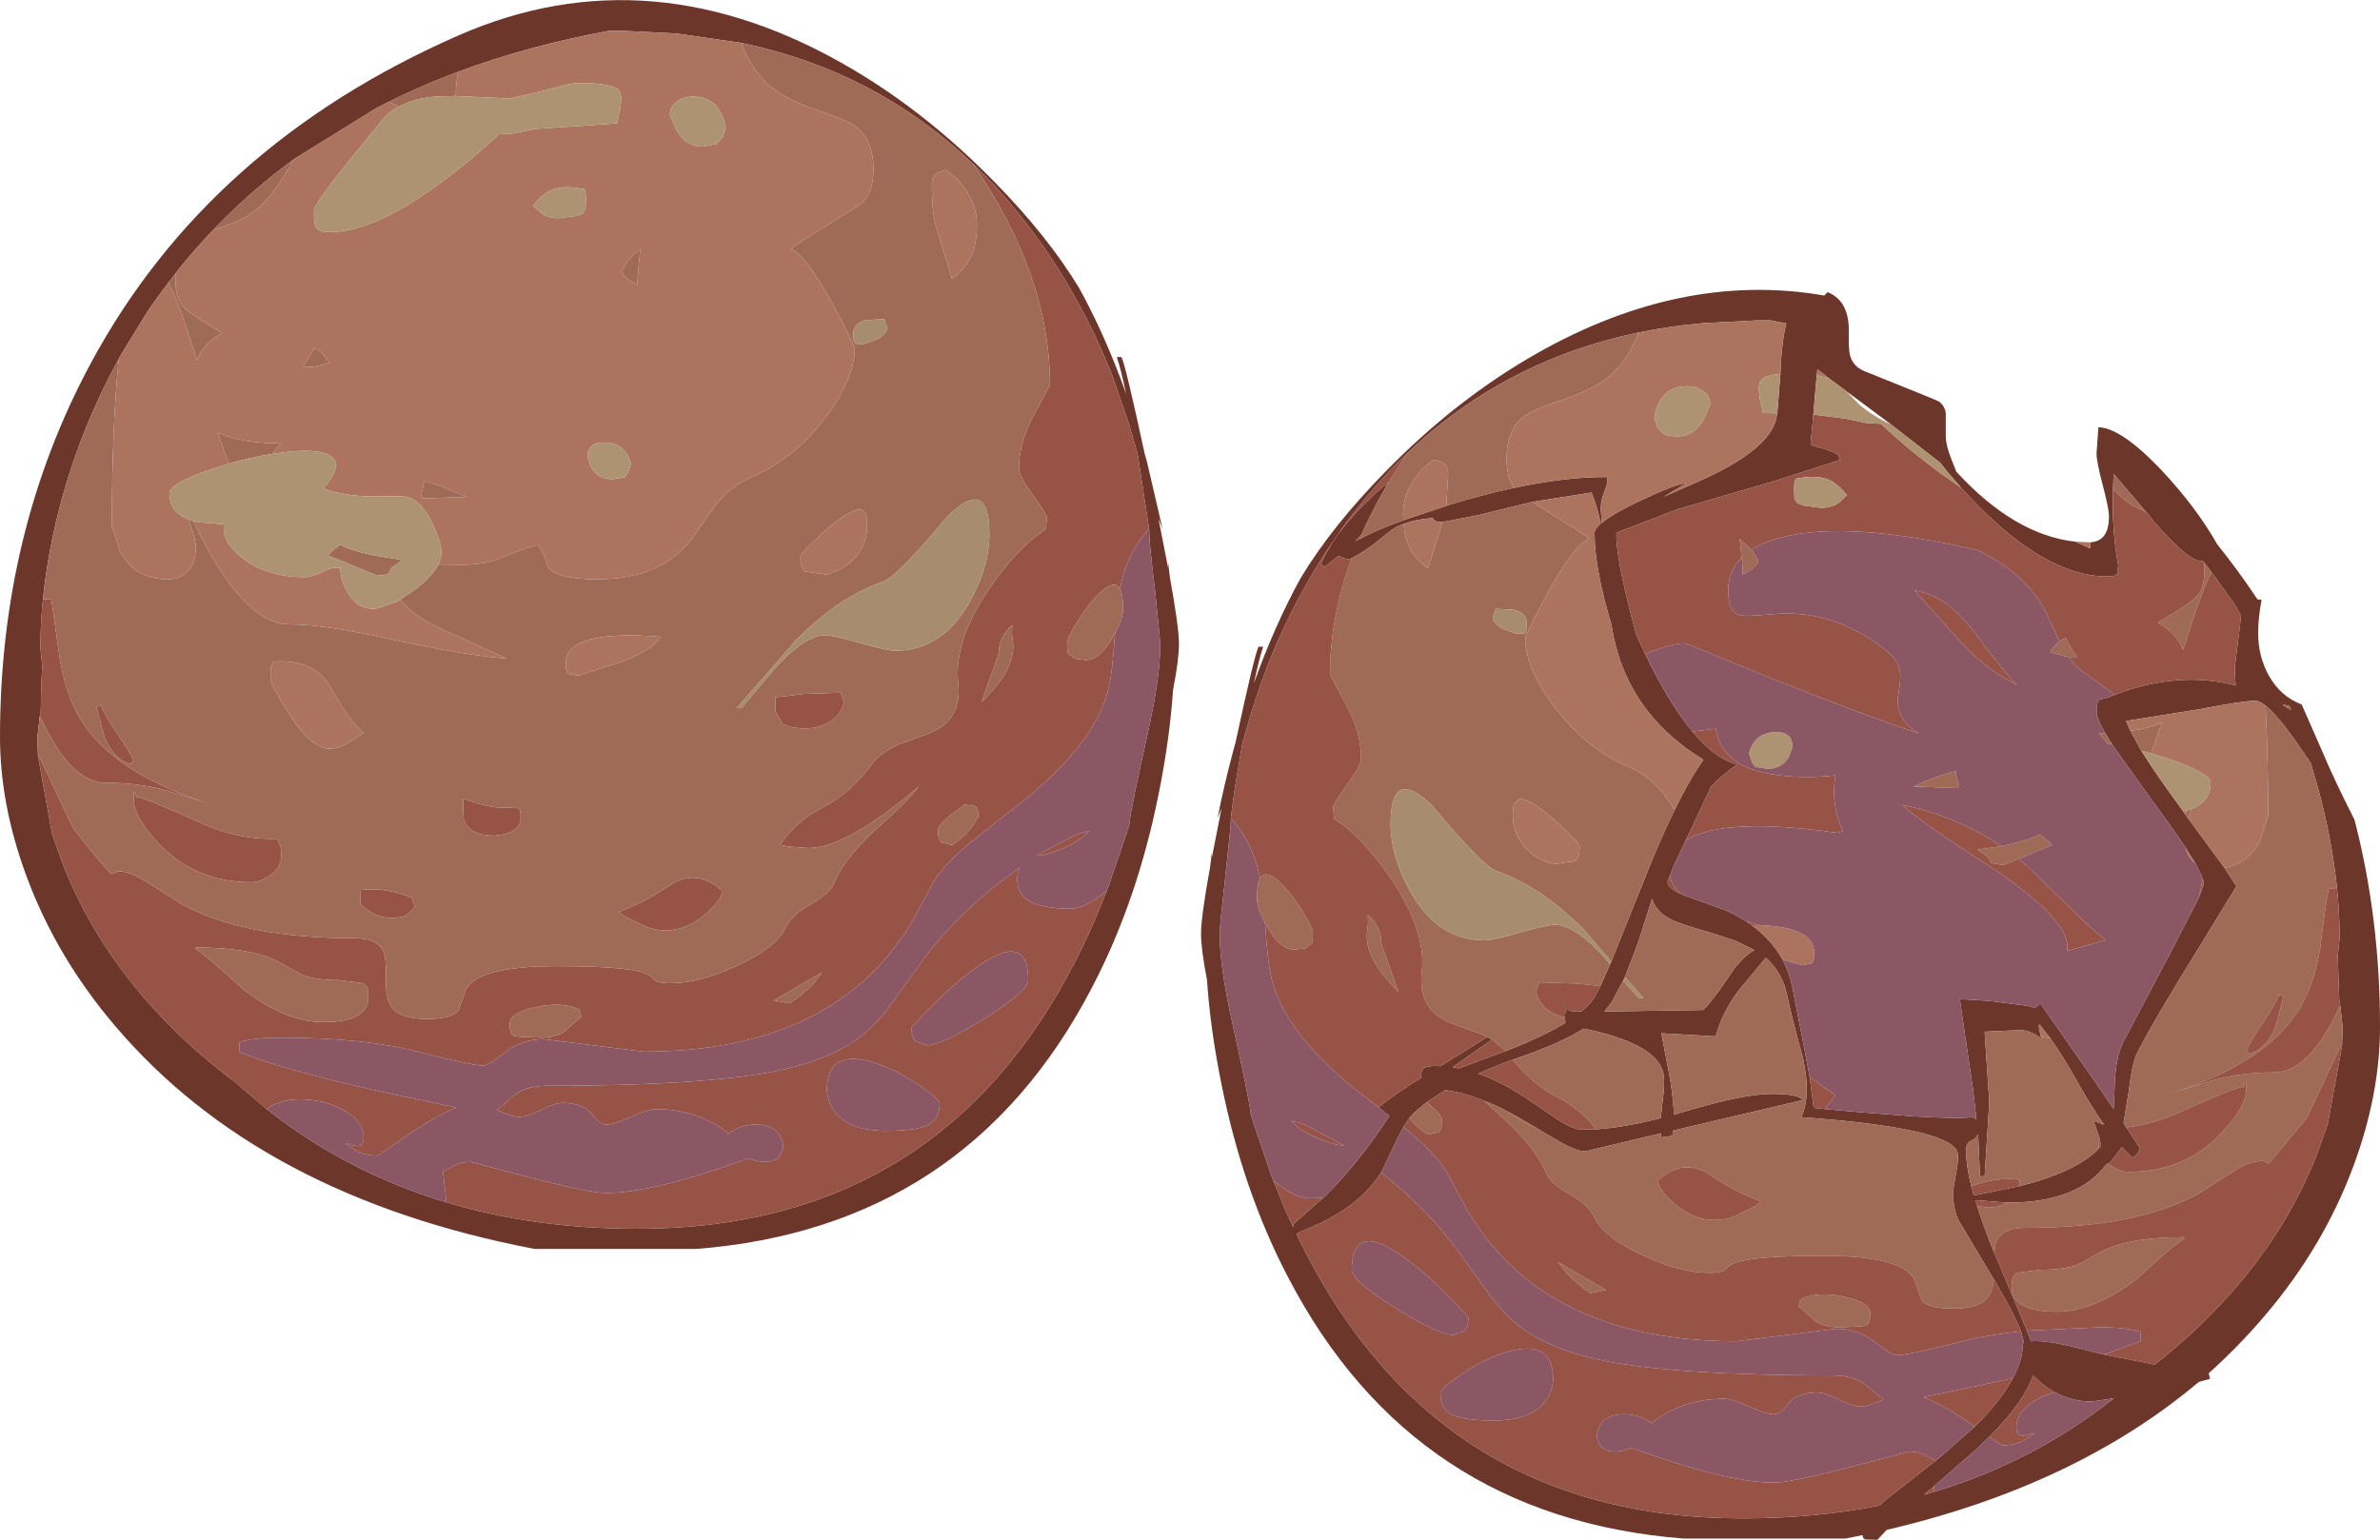 <?xml version="1.0" encoding="UTF-8" standalone="no"?>
<svg xmlns:ffdec="https://www.free-decompiler.com/flash" xmlns:xlink="http://www.w3.org/1999/xlink" ffdec:objectType="shape" height="247.75px" width="382.85px" xmlns="http://www.w3.org/2000/svg">
  <g transform="matrix(1.0, 0.0, 0.0, 1.0, 0.0, 0.0)">
    <path d="M184.85 85.1 L183.0 73.05 181.65 68.35 179.2 61.2 179.0 60.6 Q175.35 51.35 170.2 43.2 L169.85 42.65 169.0 41.35 168.15 40.1 Q162.8 32.35 156.45 26.3 140.85 11.4 119.25 6.9 L108.9 5.4 100.2 4.95 98.0 4.95 Q84.95 7.35 73.7 11.55 66.75 14.15 60.45 17.45 L47.3 25.6 Q40.3 30.7 34.35 36.95 31.15 40.25 28.3 43.9 L27.1 45.45 Q25.3 47.8 23.65 50.25 L23.25 50.9 19.6 56.85 19.1 57.75 Q13.35 68.15 10.05 79.9 7.7 88.45 6.9 96.45 6.5 100.45 6.5 104.35 L6.8 107.2 Q6.6 110.3 6.55 114.45 L6.4 115.2 6.0 118.7 6.1 121.25 6.1 121.6 8.35 134.0 8.5 134.45 8.7 135.1 10.15 139.15 Q14.8 151.0 23.7 161.15 L24.05 161.55 26.55 164.25 Q31.7 169.55 37.75 174.05 L42.9 178.45 Q55.8 188.65 71.8 193.45 85.95 197.7 102.5 197.7 154.55 197.7 176.15 147.95 L178.25 142.8 181.2 134.15 181.3 133.8 181.75 132.4 181.65 132.45 Q182.05 129.55 184.65 117.85 186.65 108.85 186.65 103.6 L185.8 95.0 Q184.9 87.6 184.9 86.35 L184.85 85.1 M180.4 57.45 Q181.05 58.7 184.1 72.85 L184.55 74.5 187.0 85.05 186.35 83.45 187.9 91.35 187.9 90.5 188.2 92.95 Q189.65 100.95 189.65 103.6 189.65 106.1 188.7 111.0 188.15 119.05 186.35 127.9 182.9 145.05 175.65 158.9 155.55 197.55 112.0 200.95 L86.0 200.95 Q41.8 192.5 18.5 165.05 9.05 153.95 4.25 140.95 0.0 129.45 0.0 118.6 0.0 85.6 14.6 58.45 33.5 23.35 73.75 5.7 104.9 -7.95 137.25 11.2 149.3 18.35 159.9 29.2 168.6 38.05 173.65 46.45 177.85 54.1 181.15 63.35 180.3 59.35 179.65 57.45 L180.4 57.45" fill="#6c362a" fill-rule="evenodd" stroke="none"/>
    <path d="M156.45 26.3 Q162.8 32.35 168.15 40.1 L169.0 41.35 169.85 42.65 170.2 43.2 Q175.35 51.35 179.0 60.6 L179.2 61.2 181.65 68.35 183.0 73.05 184.85 85.1 Q181.35 88.8 180.2 94.5 L180.15 94.75 Q179.15 92.9 176.15 96.2 174.55 97.95 173.05 100.45 171.65 102.8 171.65 103.45 171.65 105.0 171.85 105.25 L172.65 105.7 172.7 105.95 174.65 106.2 Q176.9 106.2 178.9 102.7 L179.6 101.45 179.35 101.95 179.3 102.55 Q178.95 107.95 178.4 110.45 176.5 119.15 165.05 128.5 L156.3 135.4 Q151.8 139.15 150.15 141.95 L146.55 148.6 Q143.3 153.85 139.05 157.7 126.3 169.2 103.5 169.2 L95.5 168.2 87.5 167.2 Q83.9 167.2 81.2 169.35 78.55 171.45 77.75 171.45 75.95 171.45 67.15 169.2 58.4 166.95 45.0 166.95 40.75 166.95 38.5 167.7 L38.5 169.2 Q44.3 171.8 61.1 175.6 L73.4 178.2 Q70.75 179.25 66.95 181.7 L60.75 185.95 Q59.05 185.95 57.45 185.25 L55.5 183.95 57.3 184.4 Q58.5 184.5 58.5 182.95 58.5 180.65 55.75 178.9 53.25 177.3 49.75 176.95 46.15 176.6 43.75 177.9 L42.9 178.45 37.75 174.05 Q31.7 169.55 26.55 164.25 L24.05 161.55 23.7 161.15 Q14.8 151.0 10.15 139.15 L8.7 135.1 8.5 134.45 8.35 134.0 6.1 121.6 6.1 121.25 11.75 133.2 Q14.35 136.65 17.9 140.65 L19.0 140.2 Q21.0 140.2 23.6 141.9 L29.45 145.6 Q39.4 150.95 57.0 150.95 60.65 150.95 61.65 153.0 62.15 154.1 62.1 157.45 62.0 160.6 62.9 161.9 64.3 163.95 68.65 163.95 72.65 163.95 73.75 162.6 L74.75 159.7 Q76.15 155.45 89.5 155.45 101.95 155.45 104.3 156.85 104.9 157.15 105.35 157.75 105.95 158.2 107.9 158.2 112.5 158.2 118.65 155.35 124.9 152.4 126.25 149.45 127.3 147.2 130.5 145.45 133.6 143.7 134.25 141.95 135.9 137.75 142.55 131.95 146.05 128.9 147.95 126.3 L147.6 126.7 146.65 127.5 Q135.9 136.45 130.0 136.45 L126.8 136.2 125.5 135.95 Q128.0 132.15 132.35 129.9 136.9 127.55 140.25 122.95 141.7 121.05 144.55 119.8 L149.35 118.05 Q154.8 115.95 154.15 109.95 153.25 102.55 160.4 92.95 164.25 87.75 168.25 85.1 L168.4 83.35 Q168.4 82.75 166.15 79.65 163.9 76.55 163.9 75.45 163.9 71.15 166.4 66.65 L168.9 61.95 Q168.9 44.25 156.45 26.3 M178.25 142.8 L176.15 147.95 Q154.55 197.7 102.5 197.7 85.95 197.7 71.8 193.45 L71.8 193.25 71.25 188.45 73.2 187.5 Q74.3 186.95 75.75 186.95 L85.2 189.45 Q94.9 191.95 97.5 191.95 105.05 191.95 120.45 186.35 121.85 186.95 123.0 186.95 124.6 186.95 125.35 186.1 L126.0 184.7 Q125.75 181.15 122.0 180.95 118.85 180.8 116.65 182.85 L117.2 182.35 116.45 181.8 Q111.65 178.45 105.5 178.45 104.25 178.45 101.5 179.7 98.75 180.95 97.5 180.95 96.5 180.95 95.15 179.2 93.75 177.45 90.5 177.45 89.25 177.45 87.0 178.6 84.75 179.7 83.5 179.7 82.25 179.7 80.0 178.6 L79.9 178.55 Q80.85 178.0 82.0 176.85 84.1 174.7 88.0 174.7 112.9 174.7 124.75 172.35 135.0 170.3 140.1 165.35 142.0 163.55 144.35 160.2 L148.8 154.0 Q154.8 146.1 164.1 139.55 163.65 140.15 163.65 141.45 163.65 143.4 164.9 144.5 166.9 146.2 172.15 146.2 174.45 146.2 177.95 143.45 L178.0 143.4 178.25 142.8 M6.4 115.2 L6.55 114.45 Q6.6 110.3 6.8 107.2 L6.5 104.35 Q6.5 100.45 6.9 96.45 L8.25 96.35 9.6 105.85 Q10.55 111.75 12.95 115.7 18.35 124.6 34.15 129.45 L28.3 127.65 Q23.25 125.95 17.0 125.95 11.4 125.95 6.55 115.5 L6.4 115.2 M162.85 100.6 Q160.65 102.35 160.65 105.2 L158.65 110.85 157.9 112.95 Q163.65 107.4 162.9 102.95 162.7 101.85 162.85 100.6 M174.4 133.95 L175.15 133.7 Q173.85 135.3 170.75 136.6 168.1 137.7 166.65 137.7 L167.15 137.45 171.0 135.4 Q173.6 133.95 174.4 133.95 M58.0 143.2 Q62.05 142.7 66.25 144.45 L66.75 145.95 65.65 147.1 Q64.65 147.7 63.0 147.7 60.25 147.7 58.0 145.45 L58.0 143.2 M44.9 135.6 Q45.25 136.15 45.25 137.6 45.25 139.7 43.25 141.0 41.75 141.95 40.5 141.95 31.55 141.95 25.75 135.95 21.5 131.55 21.5 128.6 21.5 127.05 21.75 127.6 L22.0 128.45 22.0 128.2 Q23.8 128.55 31.85 132.2 38.4 135.2 44.5 134.95 L44.9 135.6 M74.5 128.45 Q78.85 130.2 82.0 129.95 L83.35 130.05 Q83.75 130.1 83.75 131.6 83.75 134.1 79.5 134.45 75.55 134.45 74.65 132.0 74.5 131.55 74.5 128.45 M21.0 122.95 Q18.2 122.15 16.8 118.55 L15.5 113.7 16.25 113.45 Q16.8 115.0 18.85 118.0 21.0 121.1 21.5 122.45 L21.0 122.95 M31.5 152.45 L31.5 152.7 Q32.9 153.45 39.1 159.15 45.95 164.45 52.0 164.45 59.25 164.45 59.25 160.45 59.25 159.0 58.9 158.65 L58.5 158.2 54.5 157.7 Q50.9 157.7 48.7 156.9 L45.4 155.1 Q41.0 152.45 31.5 152.45 M124.75 112.2 L129.25 111.65 135.25 111.45 135.75 112.95 Q135.3 115.0 133.5 116.15 131.8 117.2 129.5 117.2 126.75 117.2 125.7 116.25 L124.75 114.45 124.75 112.2 M156.1 133.35 L157.4 131.45 Q157.4 129.9 156.75 129.7 L155.15 129.45 152.65 131.35 Q150.9 132.85 150.9 133.6 150.9 135.2 151.45 135.55 L153.15 135.95 Q154.65 135.05 156.1 133.35 M99.5 146.7 Q103.4 145.4 108.55 141.95 112.6 139.95 116.25 143.45 115.75 145.2 113.3 147.25 110.35 149.7 107.0 149.7 105.35 149.7 103.75 149.05 L100.5 147.45 99.5 146.7 M86.15 162.05 Q82.0 162.95 82.0 164.7 82.0 166.2 82.4 166.45 L82.75 166.7 83.95 166.85 87.0 166.95 Q89.2 166.95 90.7 166.05 L93.5 163.6 93.25 162.45 Q90.35 161.1 86.15 162.05 M147.35 167.6 L149.15 168.2 Q151.8 168.0 158.55 163.75 165.4 159.45 165.4 157.7 165.4 149.2 156.05 156.4 153.0 158.7 149.6 162.2 146.65 165.2 146.65 165.45 146.65 167.1 147.35 167.6 M124.5 160.95 L127.0 161.45 Q129.2 160.0 130.8 158.3 L132.25 156.45 124.5 160.95 M133.0 175.45 L133.1 176.2 Q133.3 177.45 134.0 178.5 136.3 181.95 142.5 181.95 147.55 181.95 149.4 180.95 151.15 180.0 151.15 177.6 151.15 176.9 148.3 174.9 145.3 172.75 142.1 171.5 133.0 168.0 133.0 175.45" fill="#965346" fill-rule="evenodd" stroke="none"/>
    <path d="M6.1 121.25 L6.0 118.7 6.4 115.2 6.55 115.5 Q11.4 125.95 17.0 125.95 23.25 125.95 28.3 127.65 L34.15 129.45 Q18.35 124.6 12.95 115.7 10.55 111.75 9.6 105.85 L8.25 96.35 6.9 96.45 Q7.7 88.45 10.05 79.9 13.35 68.15 19.1 57.75 18.0 68.65 18.0 84.6 L19.3 88.7 Q21.65 93.2 27.0 93.2 29.3 93.2 30.55 91.5 31.5 90.1 31.5 88.1 31.5 86.8 30.5 84.1 L30.3 83.55 31.1 83.85 Q33.7 89.25 36.05 92.65 41.4 100.45 46.5 100.45 52.15 100.45 62.85 102.85 74.75 105.45 81.5 105.95 L70.8 101.1 Q66.35 99.0 64.4 96.5 L63.95 96.75 66.8 94.85 Q69.45 92.8 70.45 90.95 L72.0 90.95 Q77.85 90.95 80.15 89.95 84.15 88.2 86.5 87.7 87.5 88.7 88.1 91.2 89.6 93.2 96.0 93.2 106.45 93.2 111.35 86.6 L115.2 81.15 Q117.7 78.1 121.0 76.7 127.75 73.85 132.8 67.15 137.5 60.9 137.5 55.95 135.8 52.2 133.65 48.4 129.4 40.8 127.25 40.1 L127.75 39.6 138.5 32.8 Q140.5 31.15 140.5 27.2 140.5 22.55 137.7 20.4 136.25 19.3 131.1 17.6 126.25 15.95 123.7 13.7 120.85 11.15 119.25 6.9 140.85 11.4 156.45 26.3 168.9 44.25 168.9 61.95 L166.4 66.65 Q163.9 71.15 163.9 75.45 163.9 76.55 166.15 79.65 168.4 82.75 168.4 83.35 L168.25 85.1 Q164.25 87.75 160.4 92.95 153.25 102.55 154.15 109.95 154.8 115.95 149.35 118.05 L144.55 119.8 Q141.7 121.05 140.25 122.95 136.9 127.55 132.35 129.9 128.0 132.15 125.5 135.95 L126.8 136.2 130.0 136.45 Q135.9 136.45 146.65 127.5 L147.6 126.7 147.95 126.3 Q146.05 128.9 142.55 131.95 135.9 137.75 134.25 141.95 133.6 143.7 130.5 145.45 127.3 147.2 126.25 149.45 124.9 152.4 118.65 155.35 112.5 158.2 107.9 158.2 105.95 158.2 105.35 157.75 104.9 157.15 104.3 156.85 101.95 155.45 89.5 155.45 76.15 155.45 74.75 159.7 L73.75 162.6 Q72.65 163.95 68.65 163.95 64.3 163.95 62.9 161.9 62.0 160.6 62.1 157.45 62.15 154.1 61.65 153.0 60.65 150.95 57.0 150.95 39.4 150.95 29.45 145.6 L23.6 141.9 Q21.0 140.2 19.0 140.2 L17.9 140.65 Q14.35 136.65 11.75 133.2 L6.1 121.25 M27.1 45.45 L28.3 43.9 28.25 45.35 Q28.25 48.1 29.6 49.5 30.7 50.6 35.75 53.6 32.6 55.3 31.7 58.0 L30.75 55.1 Q28.75 48.75 27.1 45.45 M34.35 36.95 Q40.3 30.7 47.3 25.6 L46.25 27.35 Q43.45 32.4 39.85 34.7 37.9 35.95 34.35 36.95 M60.45 17.45 Q66.75 14.15 73.7 11.55 73.35 13.25 73.3 15.45 L70.65 15.5 Q66.75 15.7 64.1 17.2 63.35 16.65 62.45 16.45 L60.45 17.45 M179.6 101.45 L178.9 102.7 Q176.9 106.2 174.65 106.2 L172.7 105.95 172.65 105.7 171.85 105.25 Q171.65 105.0 171.65 103.45 171.65 102.8 173.05 100.45 174.55 97.95 176.15 96.2 179.15 92.9 180.15 94.75 180.65 95.65 180.65 97.85 L180.65 97.95 180.65 98.05 180.65 98.15 180.65 98.35 180.4 99.55 180.4 99.6 180.35 99.7 180.35 99.75 180.25 100.0 180.2 100.1 179.6 101.45 M162.85 100.6 Q162.7 101.85 162.9 102.95 163.65 107.4 157.9 112.95 L158.65 110.85 160.65 105.2 Q160.65 102.35 162.85 100.6 M149.9 29.7 Q149.9 34.0 150.55 36.4 L153.15 44.85 Q155.55 43.15 156.5 40.6 157.15 38.8 157.15 36.1 157.15 33.75 156.0 31.6 154.7 29.1 152.15 27.35 L151.05 27.7 Q149.9 28.15 149.9 29.7 M101.05 45.0 Q100.0 44.1 100.0 43.6 L100.9 42.15 Q101.45 41.3 103.0 40.1 L102.75 42.6 102.5 45.85 101.05 45.0 M142.75 52.85 L142.25 51.35 139.3 51.5 Q137.25 52.05 137.25 53.7 137.25 55.2 137.65 55.3 L139.0 55.35 141.25 54.5 Q142.4 53.85 142.75 52.85 M138.5 81.95 Q136.5 81.95 132.45 85.65 128.75 89.0 128.75 89.6 128.75 91.1 129.15 91.55 L129.5 91.95 133.0 92.45 Q136.65 91.4 138.3 88.7 139.5 86.8 139.5 84.6 139.5 83.05 139.2 82.6 L138.5 81.95 M152.3 83.2 Q144.35 92.8 142.0 93.6 134.95 96.05 128.0 103.05 L118.5 113.95 119.25 113.95 124.65 107.55 Q129.5 102.2 132.75 102.2 134.0 102.2 138.4 103.45 142.75 104.7 144.0 104.7 151.5 104.7 155.9 97.0 159.15 91.25 159.15 85.95 159.15 76.4 152.3 83.2 M36.8 74.6 L35.05 69.6 Q38.6 71.3 45.25 71.35 44.35 72.1 43.8 73.05 L43.6 73.05 Q40.1 73.65 36.8 74.6 M50.5 56.1 Q51.05 56.1 51.95 56.95 L53.0 58.35 50.6 59.0 48.75 59.1 50.5 56.1 M60.65 92.6 L57.1 91.15 52.75 89.35 53.5 88.6 54.75 87.6 Q56.05 88.45 59.8 89.3 L64.75 90.1 63.0 91.35 62.5 92.25 Q62.2 92.6 60.65 92.6 M44.0 106.45 L43.55 107.4 43.5 109.1 Q43.5 110.2 46.55 114.9 50.1 120.45 53.0 120.45 54.5 120.45 56.05 119.5 L58.5 117.95 Q56.7 116.35 55.1 113.8 L52.75 109.9 Q50.0 106.0 44.0 106.45 M70.95 78.25 L75.0 79.95 68.0 80.2 67.75 79.7 68.25 77.45 Q68.85 77.45 70.95 78.25 M21.0 122.95 L21.5 122.45 Q21.0 121.1 18.85 118.0 16.8 115.0 16.25 113.45 L15.5 113.7 16.8 118.55 Q18.2 122.15 21.0 122.95 M74.5 128.45 Q74.5 131.55 74.65 132.0 75.55 134.45 79.5 134.45 83.75 134.1 83.75 131.6 83.75 130.1 83.35 130.05 L82.0 129.95 Q78.85 130.2 74.5 128.45 M44.9 135.6 L44.5 134.95 Q38.4 135.2 31.85 132.2 23.8 128.55 22.0 128.2 L22.0 128.45 21.75 127.6 Q21.5 127.05 21.5 128.6 21.5 131.55 25.75 135.95 31.55 141.95 40.5 141.95 41.75 141.95 43.25 141.0 45.25 139.7 45.25 137.6 45.25 136.15 44.9 135.6 M58.0 143.2 L58.0 145.45 Q60.25 147.7 63.0 147.7 64.65 147.7 65.65 147.1 L66.75 145.95 66.25 144.45 Q62.05 142.7 58.0 143.2 M31.5 152.45 Q41.0 152.45 45.4 155.1 L48.7 156.9 Q50.9 157.7 54.5 157.7 L58.5 158.2 58.9 158.65 Q59.25 159.0 59.25 160.45 59.25 164.45 52.0 164.45 45.95 164.45 39.1 159.15 32.9 153.45 31.5 152.7 L31.5 152.45 M124.75 112.2 L124.75 114.45 125.7 116.25 Q126.75 117.2 129.5 117.2 131.8 117.2 133.5 116.15 135.3 115.0 135.75 112.95 L135.25 111.45 129.25 111.65 124.75 112.2 M156.1 133.35 Q154.65 135.05 153.15 135.95 L151.45 135.55 Q150.9 135.2 150.9 133.6 150.9 132.85 152.65 131.35 L155.15 129.45 156.75 129.7 Q157.4 129.9 157.4 131.45 L156.1 133.35 M91.55 108.45 L93.0 108.7 100.25 106.4 Q104.95 104.55 106.25 102.45 91.0 101.25 91.0 106.7 91.0 108.25 91.55 108.45 M99.5 146.7 L100.5 147.45 103.75 149.05 Q105.35 149.7 107.0 149.7 110.35 149.7 113.3 147.25 115.75 145.2 116.25 143.45 112.6 139.95 108.55 141.95 103.4 145.4 99.5 146.7 M86.15 162.05 Q90.35 161.1 93.25 162.45 L93.5 163.6 90.7 166.05 Q89.2 166.95 87.0 166.95 L83.95 166.85 82.75 166.7 82.4 166.45 Q82.0 166.2 82.0 164.7 82.0 162.95 86.15 162.05 M124.5 160.95 L132.25 156.45 130.8 158.3 Q129.2 160.0 127.0 161.45 L124.5 160.95" fill="#9f6a56" fill-rule="evenodd" stroke="none"/>
    <path d="M184.85 85.1 L184.9 86.35 Q184.9 87.6 185.8 95.0 L186.65 103.6 Q186.65 108.85 184.65 117.85 182.05 129.55 181.65 132.45 L181.75 132.4 181.3 133.8 181.2 134.15 178.25 142.8 178.0 143.4 177.95 143.45 Q174.45 146.2 172.15 146.2 166.9 146.2 164.9 144.5 163.65 143.4 163.65 141.45 163.65 140.15 164.1 139.55 154.8 146.1 148.8 154.0 L144.35 160.2 Q142.0 163.55 140.1 165.35 135.0 170.3 124.75 172.35 112.9 174.7 88.0 174.7 84.1 174.7 82.0 176.85 80.85 178.0 79.9 178.55 L80.0 178.6 Q82.25 179.7 83.5 179.7 84.75 179.7 87.0 178.6 89.25 177.45 90.5 177.45 93.75 177.45 95.15 179.2 96.5 180.95 97.5 180.95 98.75 180.95 101.5 179.7 104.25 178.45 105.5 178.45 111.65 178.45 116.45 181.8 L117.2 182.35 116.65 182.85 Q118.85 180.8 122.0 180.95 125.75 181.15 126.0 184.7 L125.35 186.1 Q124.6 186.95 123.0 186.95 121.85 186.95 120.45 186.35 105.05 191.95 97.5 191.95 94.9 191.95 85.2 189.45 L75.75 186.95 Q74.3 186.95 73.2 187.5 L71.25 188.45 71.8 193.25 71.8 193.45 Q55.8 188.65 42.9 178.45 L43.75 177.9 Q46.15 176.6 49.75 176.95 53.25 177.3 55.75 178.9 58.5 180.65 58.5 182.95 58.5 184.5 57.3 184.4 L55.5 183.95 57.45 185.25 Q59.05 185.95 60.75 185.95 L66.95 181.7 Q70.75 179.25 73.4 178.2 L61.1 175.6 Q44.3 171.8 38.5 169.2 L38.5 167.7 Q40.75 166.95 45.0 166.95 58.4 166.95 67.15 169.2 75.95 171.45 77.75 171.45 78.55 171.45 81.2 169.35 83.9 167.2 87.5 167.2 L95.5 168.2 103.5 169.2 Q126.3 169.2 139.05 157.7 143.3 153.85 146.55 148.6 L150.15 141.95 Q151.8 139.15 156.3 135.4 L165.05 128.5 Q176.5 119.15 178.4 110.45 178.95 107.95 179.3 102.55 L179.35 101.95 179.6 101.45 180.2 100.1 180.25 100.0 180.35 99.75 180.35 99.7 180.4 99.6 180.4 99.55 180.65 98.35 180.65 98.15 180.65 98.05 180.65 97.95 180.65 97.85 Q180.65 95.65 180.15 94.75 L180.2 94.5 Q181.35 88.8 184.85 85.1 M174.4 133.95 Q173.6 133.95 171.0 135.4 L167.15 137.45 166.65 137.7 Q168.1 137.7 170.75 136.6 173.85 135.3 175.15 133.7 L174.4 133.95 M147.35 167.6 Q146.65 167.1 146.65 165.45 146.65 165.2 149.6 162.2 153.0 158.7 156.05 156.4 165.4 149.2 165.4 157.7 165.4 159.45 158.55 163.75 151.8 168.0 149.15 168.2 L147.35 167.6 M133.0 175.45 Q133.0 168.0 142.1 171.5 145.3 172.75 148.3 174.9 151.15 176.9 151.15 177.6 151.15 180.0 149.4 180.95 147.55 181.95 142.5 181.95 136.3 181.95 134.0 178.5 133.3 177.45 133.1 176.2 L133.0 175.45" fill="#8b5764" fill-rule="evenodd" stroke="none"/>
    <path d="M19.1 57.75 L19.6 56.85 23.25 50.9 23.65 50.25 Q25.3 47.8 27.1 45.45 28.75 48.75 30.75 55.1 L31.7 58.0 Q32.6 55.3 35.75 53.6 30.7 50.6 29.6 49.5 28.25 48.1 28.25 45.35 L28.3 43.9 Q31.15 40.25 34.35 36.95 37.9 35.95 39.85 34.7 43.45 32.4 46.25 27.35 L47.3 25.6 60.45 17.45 62.45 16.45 Q63.35 16.65 64.1 17.2 62.4 18.1 61.25 19.6 L55.75 26.35 Q50.5 32.95 50.5 33.85 50.5 36.0 50.8 36.55 51.25 37.35 53.0 37.35 60.1 37.35 70.75 29.5 76.1 25.55 80.25 21.6 L82.65 21.45 86.05 20.75 99.25 19.85 99.75 17.6 Q100.1 15.55 99.7 14.75 98.95 13.35 93.0 13.35 91.75 13.35 87.5 14.6 L82.0 15.85 73.3 15.45 Q73.35 13.25 73.7 11.55 84.95 7.35 98.0 4.95 L100.2 4.95 108.9 5.4 119.25 6.9 Q120.85 11.15 123.7 13.7 126.25 15.95 131.1 17.6 136.25 19.3 137.7 20.4 140.5 22.55 140.5 27.2 140.5 31.15 138.5 32.8 L127.75 39.6 127.25 40.1 Q129.4 40.8 133.65 48.4 135.8 52.2 137.5 55.95 137.5 60.9 132.8 67.15 127.75 73.85 121.0 76.7 117.7 78.1 115.2 81.15 L111.35 86.6 Q106.45 93.2 96.0 93.2 89.6 93.2 88.1 91.2 87.5 88.7 86.5 87.7 84.15 88.2 80.15 89.95 77.85 90.95 72.0 90.95 L70.45 90.95 Q71.0 89.85 71.0 88.85 71.0 87.35 69.55 84.2 67.5 79.85 64.5 79.85 L58.7 79.85 Q54.7 79.6 52.0 78.6 55.7 74.4 52.65 73.1 50.1 72.0 43.8 73.05 44.35 72.1 45.25 71.35 38.6 71.3 35.05 69.6 L36.8 74.6 32.6 76.0 Q27.25 78.0 27.25 79.35 27.25 82.35 30.3 83.55 L30.5 84.1 Q31.5 86.8 31.5 88.1 31.5 90.1 30.55 91.5 29.3 93.2 27.0 93.2 21.65 93.2 19.3 88.7 L18.0 84.6 Q18.0 68.65 19.1 57.75 M63.95 96.75 L64.4 96.5 Q66.35 99.0 70.8 101.1 L81.5 105.95 Q74.75 105.45 62.85 102.85 52.15 100.45 46.5 100.45 41.4 100.45 36.05 92.65 33.7 89.25 31.1 83.85 L31.1 83.8 32.15 84.05 36.0 84.35 Q35.7 87.25 39.1 89.85 42.95 92.85 49.0 92.85 50.2 92.85 51.9 92.0 53.45 91.2 54.75 91.35 54.75 93.45 56.05 95.5 57.55 97.95 60.0 97.95 L60.35 97.95 63.55 96.95 63.95 96.75 M149.9 29.7 Q149.9 28.15 151.05 27.7 L152.15 27.35 Q154.7 29.1 156.0 31.6 157.15 33.75 157.15 36.1 157.15 38.8 156.5 40.6 155.55 43.15 153.15 44.85 L150.55 36.4 Q149.9 34.0 149.9 29.7 M108.95 16.3 Q107.75 17.15 107.75 18.45 L108.8 20.9 Q110.35 23.6 113.0 23.6 L115.3 23.15 116.25 22.1 116.75 20.6 Q115.8 15.7 111.75 15.55 110.15 15.45 108.95 16.3 M93.9 30.4 L93.5 30.35 Q90.1 29.7 88.05 30.9 87.9 30.95 87.8 31.1 86.9 31.65 85.75 33.1 L87.2 34.4 Q88.2 35.0 89.45 35.1 L90.0 35.1 92.65 34.75 93.75 34.35 Q93.9 33.9 94.2 33.6 L94.25 32.1 Q94.25 30.55 93.9 30.4 M101.05 45.0 L102.5 45.85 102.75 42.6 103.0 40.1 Q101.45 41.3 100.9 42.15 L100.0 43.6 Q100.0 44.1 101.05 45.0 M97.55 71.2 Q94.5 71.0 94.5 73.6 L95.05 75.1 Q96.15 77.1 98.5 77.1 L100.5 76.8 101.0 76.1 101.5 74.6 Q100.6 71.4 97.55 71.2 M138.5 81.95 L139.2 82.6 Q139.5 83.05 139.5 84.6 139.5 86.8 138.3 88.7 136.65 91.4 133.0 92.45 L129.5 91.95 129.15 91.55 Q128.75 91.1 128.75 89.6 128.75 89.0 132.45 85.65 136.5 81.95 138.5 81.95 M50.5 56.1 L48.75 59.1 50.6 59.0 53.0 58.35 51.95 56.95 Q51.05 56.1 50.5 56.1 M70.95 78.25 Q68.85 77.45 68.25 77.45 L67.75 79.7 68.0 80.2 75.0 79.95 70.95 78.25 M44.0 106.45 Q50.0 106.0 52.75 109.9 L55.1 113.8 Q56.7 116.35 58.5 117.95 L56.05 119.5 Q54.5 120.45 53.0 120.45 50.1 120.45 46.55 114.9 43.5 110.2 43.5 109.1 L43.55 107.4 44.0 106.45 M91.55 108.45 Q91.0 108.25 91.0 106.7 91.0 101.25 106.25 102.45 104.95 104.55 100.25 106.4 L93.0 108.7 91.55 108.45" fill="#ac735e" fill-rule="evenodd" stroke="none"/>
    <path d="M70.45 90.95 Q69.45 92.8 66.8 94.85 L63.95 96.75 63.55 96.95 60.35 97.95 60.0 97.95 Q57.55 97.95 56.05 95.5 54.75 93.45 54.75 91.35 53.45 91.2 51.9 92.0 50.2 92.85 49.0 92.85 42.95 92.85 39.1 89.85 35.7 87.25 36.0 84.35 L32.15 84.05 31.1 83.8 31.1 83.85 30.3 83.55 Q27.25 82.35 27.25 79.35 27.25 78.0 32.6 76.0 L36.8 74.6 Q40.1 73.65 43.6 73.05 L43.8 73.05 Q50.1 72.0 52.65 73.1 55.7 74.4 52.0 78.6 54.7 79.6 58.7 79.85 L64.5 79.85 Q67.5 79.85 69.55 84.2 71.0 87.35 71.0 88.85 71.0 89.85 70.45 90.95 M108.95 16.3 Q110.15 15.45 111.75 15.55 115.8 15.7 116.75 20.6 L116.25 22.1 115.3 23.15 113.0 23.6 Q110.35 23.6 108.8 20.9 L107.75 18.45 Q107.75 17.15 108.95 16.3 M73.3 15.45 L82.0 15.85 87.5 14.6 Q91.75 13.35 93.0 13.35 98.95 13.35 99.7 14.75 100.1 15.55 99.75 17.6 L99.25 19.85 86.05 20.75 82.65 21.45 80.25 21.6 Q76.1 25.55 70.75 29.5 60.1 37.35 53.0 37.35 51.25 37.35 50.8 36.55 50.5 36.0 50.5 33.85 50.5 32.95 55.75 26.35 L61.25 19.6 Q62.4 18.1 64.1 17.2 66.75 15.7 70.65 15.5 L73.3 15.45 M93.9 30.4 Q94.25 30.55 94.25 32.1 L94.2 33.6 Q93.9 33.9 93.75 34.35 L92.65 34.75 90.0 35.1 89.45 35.1 Q88.2 35.0 87.2 34.4 L85.75 33.1 Q86.9 31.65 87.8 31.1 87.9 30.95 88.05 30.9 90.1 29.7 93.5 30.35 L93.9 30.4 M97.55 71.2 Q100.6 71.4 101.5 74.6 L101.0 76.1 100.5 76.8 98.5 77.1 Q96.15 77.1 95.05 75.1 L94.5 73.6 Q94.5 71.0 97.55 71.2 M60.65 92.6 Q62.2 92.6 62.5 92.25 L63.0 91.35 64.75 90.1 59.8 89.3 Q56.05 88.45 54.75 87.6 L53.5 88.6 52.75 89.35 57.1 91.15 60.65 92.6" fill="#ae9373" fill-rule="evenodd" stroke="none"/>
    <path d="M142.75 52.85 Q142.4 53.85 141.25 54.5 L139.0 55.35 137.65 55.3 Q137.25 55.2 137.25 53.7 137.25 52.05 139.3 51.5 L142.25 51.35 142.75 52.85 M152.3 83.2 Q159.15 76.4 159.15 85.95 159.15 91.25 155.9 97.0 151.5 104.7 144.0 104.7 142.75 104.7 138.4 103.45 134.0 102.2 132.75 102.2 129.5 102.2 124.65 107.55 L119.25 113.95 118.5 113.95 128.0 103.05 Q134.95 96.05 142.0 93.6 144.35 92.8 152.3 83.2" fill="#a78d6e" fill-rule="evenodd" stroke="none"/>
    <path d="M336.25 87.25 Q339.25 87.1 339.25 83.1 339.25 81.85 338.25 78.05 337.25 74.25 337.25 73.0 L337.55 68.75 Q341.2 68.8 347.75 75.7 353.35 81.7 356.65 87.55 360.1 91.85 363.15 96.45 L363.8 96.5 Q363.25 99.45 363.25 101.85 363.25 105.65 365.0 108.75 366.85 112.05 370.25 113.35 L373.5 120.75 Q375.45 125.4 378.75 131.9 382.85 147.7 382.85 165.2 382.85 176.05 378.6 187.55 373.8 200.55 364.35 211.65 360.15 216.6 355.3 220.95 L355.5 221.85 353.7 222.35 Q333.9 239.05 303.5 246.15 L302.0 247.75 300.1 247.7 Q299.7 247.65 299.6 247.0 L296.85 247.55 270.85 247.55 Q227.3 244.15 207.2 205.5 199.95 191.65 196.5 174.5 194.7 165.65 194.15 157.6 193.2 152.7 193.2 150.2 193.2 147.55 194.65 139.55 L194.95 137.1 194.95 137.95 196.5 130.05 195.85 131.65 Q196.85 126.55 198.3 121.1 L198.75 119.45 Q201.8 105.3 202.45 104.05 L203.2 104.05 Q202.55 105.95 201.7 109.95 205.0 100.7 209.2 93.05 214.25 84.65 222.95 75.8 233.55 64.95 245.6 57.8 269.85 43.45 293.45 47.55 L294.0 47.0 Q297.55 48.45 297.4 53.55 297.35 56.25 297.6 57.2 298.1 59.0 300.0 59.75 311.6 64.4 311.9 64.6 312.85 65.3 313.0 66.5 L313.0 70.1 Q313.0 71.6 313.85 73.75 L314.7 75.9 Q324.1 86.1 333.85 87.15 L336.25 88.25 336.25 87.25 M339.9 78.65 Q339.7 85.45 340.75 91.0 340.65 91.4 340.7 92.15 340.55 92.75 339.0 92.75 328.3 92.75 315.45 78.45 L313.25 75.9 312.1 74.45 304.2 68.3 301.2 66.05 296.95 62.9 294.25 60.9 292.35 59.4 292.25 60.35 292.05 62.5 291.7 66.7 291.25 71.5 Q291.45 71.7 293.05 72.1 294.75 72.55 295.75 73.25 L296.0 74.0 285.1 77.5 269.8 81.95 260.05 85.7 260.0 86.0 Q260.0 89.8 262.55 99.65 L263.25 102.2 264.65 105.25 264.7 105.35 Q268.55 113.3 272.25 117.7 274.65 120.6 277.05 122.0 L277.25 121.75 277.15 122.05 Q278.35 122.75 279.5 123.0 277.2 124.5 275.25 126.55 L272.15 133.15 271.9 133.7 271.15 135.25 Q269.2 139.3 268.6 140.9 L268.25 141.85 Q268.25 142.9 270.35 143.8 L271.05 144.1 277.4 146.4 Q279.3 147.2 280.9 148.25 L281.75 148.85 Q284.95 151.15 286.75 154.4 288.0 156.8 288.5 159.75 L290.25 168.7 291.1 173.25 291.75 178.25 293.6 178.45 299.2 178.95 307.65 179.6 Q314.95 180.05 317.25 179.75 L317.75 180.0 317.95 180.2 317.4 175.4 315.25 160.75 320.1 161.05 325.5 161.75 326.75 161.95 327.3 162.2 327.4 162.1 328.25 161.5 331.75 166.5 336.35 173.1 340.0 178.4 340.15 175.3 Q340.2 170.55 341.5 167.75 L348.85 153.85 353.7 144.45 354.5 142.25 354.35 141.4 353.2 139.0 351.55 136.35 349.95 134.0 347.75 130.9 345.9 128.4 339.75 119.75 338.65 117.95 Q337.25 115.5 337.25 114.5 337.25 112.9 337.75 112.55 L339.0 112.25 339.15 112.2 340.15 111.8 Q350.45 107.85 359.65 110.3 359.5 109.1 359.5 107.25 L360.2 101.65 360.5 99.0 359.6 97.5 359.2 96.85 355.75 92.05 354.55 90.5 354.35 90.25 354.0 90.25 Q352.0 90.25 346.55 84.0 L345.3 82.45 340.0 76.25 339.9 78.65 M368.55 114.25 L368.25 113.5 367.15 113.4 368.55 114.25 M375.95 143.05 Q375.15 135.05 372.8 126.5 L371.7 122.75 370.25 120.65 Q366.6 115.25 364.45 113.55 363.45 112.75 362.75 112.75 360.85 112.75 353.9 114.1 L342.0 116.0 342.7 117.6 344.45 120.8 Q346.8 124.55 351.2 130.55 L351.5 131.0 351.65 131.2 352.0 131.7 357.85 139.65 359.75 142.6 353.55 152.75 Q346.55 164.0 343.75 169.5 343.0 170.95 342.4 175.8 L341.6 180.7 342.05 181.4 344.25 184.75 Q343.85 185.95 343.0 186.25 L341.3 184.55 340.8 185.3 339.25 187.25 339.15 187.25 338.9 187.25 Q334.3 193.5 323.0 193.5 L322.95 193.5 317.75 193.1 318.05 194.05 Q319.1 197.45 320.8 201.6 L321.9 204.15 326.05 214.1 326.7 215.8 Q329.3 215.6 334.25 216.9 L338.45 217.95 346.6 219.55 Q351.8 215.5 356.3 210.85 L358.8 208.15 359.15 207.75 Q368.05 197.6 372.7 185.75 L374.15 181.7 374.35 181.05 374.5 180.6 376.75 168.2 376.75 167.85 376.85 165.3 376.45 161.8 376.3 161.05 376.05 153.8 376.35 150.95 Q376.35 147.05 375.95 143.05 M329.8 167.05 L328.0 164.75 328.0 165.5 328.3 166.8 328.4 167.15 Q326.6 165.75 325.0 165.75 L321.2 165.9 319.25 166.0 319.65 172.1 320.0 177.25 319.25 189.25 318.5 189.25 318.2 182.45 Q317.95 183.15 317.25 183.45 316.25 183.85 316.25 185.1 316.25 187.45 317.1 190.85 L317.5 192.35 324.85 190.85 Q334.15 188.5 337.65 184.75 L338.0 184.35 337.7 183.05 336.75 180.3 338.5 181.0 Q336.45 178.15 334.3 174.3 331.85 169.9 329.8 167.05 M330.55 224.0 Q329.2 223.3 328.0 222.2 L327.05 221.3 Q325.6 225.55 320.0 231.2 L317.95 233.15 311.15 239.1 309.55 240.45 309.5 240.5 311.05 240.05 Q327.05 235.25 339.95 225.05 L340.05 225.0 339.9 225.0 336.5 225.5 Q333.25 225.5 330.55 224.0 M323.8 221.75 Q324.85 219.75 325.25 217.95 L325.4 216.35 325.5 216.0 325.5 215.75 325.1 214.2 Q324.1 211.6 320.75 205.85 L320.55 205.55 315.0 196.25 Q313.75 193.45 314.45 189.9 315.2 186.25 314.85 185.3 313.3 181.45 289.75 179.75 291.35 176.4 290.05 170.35 288.15 163.45 287.5 160.25 286.75 156.5 284.05 154.1 L279.65 159.4 Q276.95 163.05 276.0 166.75 L267.25 166.25 268.65 173.55 Q269.25 177.55 269.25 179.35 L270.8 178.9 Q280.45 176.0 285.0 176.0 289.35 176.0 290.0 177.0 L269.15 181.9 269.0 182.75 267.25 183.0 267.15 182.35 255.0 185.25 Q253.6 185.25 250.7 183.6 L247.5 181.7 244.75 180.05 242.35 178.75 Q240.45 177.75 238.7 177.1 235.35 175.75 232.5 175.4 L229.5 177.35 227.5 179.0 226.7 179.9 225.75 181.35 224.8 183.15 222.45 188.1 222.15 188.65 Q218.4 194.7 209.0 198.25 L208.55 198.55 Q230.45 244.3 280.35 244.3 291.9 244.3 302.3 242.25 L303.55 241.15 311.4 235.0 312.5 234.1 317.65 229.55 Q321.85 225.4 323.8 221.75 M286.4 60.15 L286.45 58.75 Q286.7 54.45 287.35 52.05 L284.85 51.55 282.65 51.55 273.95 52.0 Q268.65 52.45 263.6 53.5 242.0 58.0 226.4 72.9 220.05 78.95 214.7 86.7 L213.85 87.95 213.0 89.25 212.65 89.8 Q207.5 97.95 203.85 107.2 L203.65 107.8 Q202.3 111.3 201.2 114.95 L199.85 119.65 Q198.3 128.35 198.0 131.7 L197.95 132.95 197.05 141.6 Q196.2 148.95 196.2 150.2 196.2 155.45 198.2 164.45 200.8 176.15 201.2 179.05 L201.1 179.0 201.55 180.4 201.65 180.75 204.6 189.4 206.7 194.55 208.05 197.5 208.0 197.0 212.8 192.75 212.85 192.75 Q218.3 187.5 223.5 179.55 L222.9 179.1 221.75 178.15 Q224.8 175.75 228.7 173.35 L228.5 173.0 228.9 171.95 Q229.4 171.5 231.0 171.5 L231.7 171.55 239.25 166.85 240.0 167.25 233.7 171.7 234.7 171.9 240.3 169.8 242.25 169.1 Q248.15 166.8 251.8 164.6 L251.75 163.85 251.75 163.7 Q251.75 162.35 252.1 162.45 L253.0 162.75 254.4 162.75 Q256.05 161.35 256.75 160.0 L257.45 158.65 259.0 155.15 259.2 154.7 264.75 140.9 Q267.15 134.85 269.4 130.3 271.75 125.45 274.0 122.25 261.4 114.5 259.25 100.7 L259.25 100.6 Q256.5 91.55 256.5 85.75 256.5 85.1 257.5 84.25 256.9 81.35 256.0 79.25 L246.5 80.75 237.95 82.85 232.05 84.0 Q230.6 84.0 230.5 83.35 227.7 83.55 225.8 84.3 224.6 84.75 223.75 85.35 L221.05 87.5 Q219.4 88.8 217.45 89.8 L217.0 90.0 Q215.9 89.8 215.35 89.4 L213.0 91.25 212.5 90.75 Q214.75 85.35 221.45 79.2 L223.4 77.55 223.45 77.5 223.15 77.95 221.55 80.8 220.0 83.85 219.05 85.9 218.85 86.25 217.95 87.1 218.65 86.75 Q221.45 85.25 225.75 83.7 L232.65 81.4 233.05 81.25 Q238.6 79.55 243.55 78.5 251.95 76.7 258.5 76.75 258.75 77.4 258.2 78.8 257.5 80.5 257.5 81.75 L257.65 84.15 Q259.3 82.75 263.35 80.8 269.75 77.75 271.25 77.75 L267.6 79.95 272.8 77.65 Q284.7 72.45 285.75 67.25 L285.9 66.5 286.4 60.15 M261.1 157.8 L259.25 161.25 258.1 162.75 274.0 162.5 Q275.7 160.8 278.9 155.95 280.6 153.75 282.2 152.85 L279.25 151.4 275.45 150.15 Q270.05 148.65 268.55 147.8 266.3 146.6 265.75 144.6 L263.6 151.4 261.4 157.2 261.1 157.8 M256.75 181.7 Q261.3 181.4 267.15 179.9 L267.4 177.55 Q267.9 174.1 267.55 172.6 266.35 167.85 254.75 165.5 251.1 167.8 245.05 169.9 L243.35 170.5 Q240.3 171.6 237.8 172.75 241.45 174.0 245.45 176.65 L250.6 180.15 Q253.1 181.75 254.5 181.75 L256.75 181.7" fill="#6c362a" fill-rule="evenodd" stroke="none"/>
    <path d="M345.3 82.45 L343.0 81.3 Q341.35 80.25 339.9 78.65 L340.0 76.25 345.3 82.45 M280.25 90.35 L280.1 89.2 279.85 86.7 281.75 88.45 281.95 88.75 282.85 90.2 Q282.85 90.7 281.8 91.6 L280.35 92.45 280.35 92.3 280.35 92.25 280.25 90.35 M331.3 103.2 Q331.95 102.7 332.35 102.7 332.6 103.45 334.1 105.7 L332.75 105.7 332.25 105.6 329.85 104.95 Q330.05 104.35 330.9 103.55 L331.3 103.2 M355.75 92.05 Q354.1 95.35 352.1 101.7 L351.15 104.6 Q350.25 101.9 347.1 100.2 352.15 97.2 353.25 96.1 354.6 94.7 354.6 91.95 L354.55 90.5 355.75 92.05 M364.45 113.55 Q366.6 115.25 370.25 120.65 L371.7 122.75 372.8 126.5 Q375.15 135.05 375.95 143.05 L374.6 142.95 Q374.0 145.9 373.25 152.45 372.3 158.35 369.9 162.3 364.5 171.2 348.7 176.05 L354.55 174.25 Q359.6 172.55 365.85 172.55 371.45 172.55 376.3 162.1 L376.45 161.8 376.85 165.3 376.75 167.85 371.1 179.8 364.95 187.25 Q364.3 186.8 363.85 186.8 361.85 186.8 359.25 188.5 L353.4 192.2 Q343.45 197.55 325.85 197.55 322.2 197.55 321.2 199.6 320.9 200.25 320.8 201.6 319.1 197.45 318.05 194.05 L319.85 194.3 Q321.5 194.3 322.95 193.5 L323.0 193.5 Q334.3 193.5 338.9 187.25 L339.15 187.25 339.6 187.6 Q341.1 188.55 342.35 188.55 351.3 188.55 357.1 182.55 361.35 178.15 361.35 175.2 361.35 173.65 361.1 174.2 L360.85 175.05 360.85 174.8 Q359.05 175.15 351.0 178.8 346.4 180.9 342.05 181.4 L341.6 180.7 342.4 175.8 Q343.0 170.95 343.75 169.5 346.55 164.0 353.55 152.75 L359.75 142.6 357.85 139.65 Q361.65 138.95 363.55 135.3 L364.85 131.2 Q364.85 121.4 364.45 113.55 M368.55 114.25 L367.15 113.4 368.25 113.5 368.55 114.25 M342.7 117.6 Q345.75 117.2 347.8 116.2 L346.05 121.2 344.45 120.8 342.7 117.6 M352.55 130.15 L352.35 130.7 352.0 131.7 351.65 131.2 351.5 131.0 351.75 130.45 352.55 130.15 M338.65 117.95 L339.75 119.75 339.25 119.65 339.05 119.65 337.6 117.95 338.65 117.95 M321.95 136.15 L323.05 135.9 Q326.8 135.05 328.1 134.2 L329.35 135.2 330.1 135.95 325.75 137.75 324.7 138.2 322.2 139.2 320.35 138.85 319.85 137.95 318.1 136.7 321.95 136.15 M361.35 169.05 L361.85 169.55 Q364.65 168.75 366.05 165.15 L367.35 160.3 366.6 160.05 Q366.05 161.6 364.0 164.6 361.85 167.7 361.35 169.05 M328.3 166.8 L329.8 167.05 Q331.85 169.9 334.3 174.3 336.45 178.15 338.5 181.0 L336.75 180.3 337.7 183.05 337.6 184.2 337.65 184.75 Q334.15 188.5 324.85 190.85 L324.85 189.8 Q321.05 189.35 317.1 190.85 316.25 187.45 316.25 185.1 316.25 183.85 317.25 183.45 317.95 183.15 318.2 182.45 L318.5 189.25 319.25 189.25 320.0 177.25 319.65 172.1 319.25 166.0 321.2 165.9 325.0 165.75 Q326.6 165.75 328.4 167.15 L328.3 166.8 M351.35 199.05 L351.35 199.3 Q349.95 200.05 343.75 205.75 336.9 211.05 330.85 211.05 323.6 211.05 323.6 207.05 323.6 205.6 323.95 205.25 L324.35 204.8 328.35 204.3 Q331.95 204.3 334.15 203.5 334.9 203.2 337.45 201.7 341.85 199.05 351.35 199.05 M263.6 53.5 Q262.0 57.75 259.15 60.3 256.6 62.55 251.75 64.2 246.6 65.9 245.15 67.0 242.35 69.15 242.35 73.8 242.35 76.8 243.55 78.5 238.6 79.55 233.05 81.25 L232.65 81.4 232.95 76.3 Q232.95 74.75 231.8 74.3 L230.7 73.95 Q228.15 75.7 226.85 78.2 225.7 80.35 225.7 82.7 L225.75 83.7 Q221.45 85.25 218.65 86.75 L218.85 86.25 219.05 85.9 220.0 83.85 221.55 80.8 223.15 77.95 223.45 77.5 223.4 77.55 226.4 72.9 Q242.0 58.0 263.6 53.5 M269.4 130.3 Q267.15 134.85 264.75 140.9 L259.2 154.7 254.85 149.65 Q247.9 142.65 240.85 140.2 238.5 139.4 230.55 129.8 223.7 123.0 223.7 132.55 223.7 137.85 226.95 143.6 231.35 151.3 238.85 151.3 240.1 151.3 244.45 150.05 248.85 148.8 250.1 148.8 253.35 148.8 258.2 154.15 L259.0 155.15 257.45 158.65 253.6 158.25 247.6 158.05 247.1 159.55 Q247.55 161.6 249.35 162.75 250.45 163.4 251.75 163.7 L251.75 163.85 251.8 164.6 Q248.15 166.8 242.25 169.1 L240.0 167.25 239.25 166.85 238.3 166.4 233.5 164.65 Q228.05 162.55 228.7 156.55 229.6 149.15 222.45 139.55 218.6 134.35 214.6 131.7 L214.45 129.95 Q214.45 129.35 216.7 126.25 218.95 123.15 218.95 122.05 218.95 117.75 216.45 113.25 L213.95 108.55 Q213.95 99.2 217.45 89.8 219.4 88.8 221.05 87.5 L223.75 85.35 Q224.6 84.75 225.8 84.3 225.9 85.95 226.35 87.2 227.3 89.75 229.7 91.45 L232.05 84.0 237.95 82.85 246.5 80.75 255.1 86.2 255.6 86.7 Q253.45 87.4 249.2 95.0 247.05 98.8 245.35 102.55 245.35 107.5 250.05 113.75 255.1 120.45 261.85 123.3 265.15 124.7 267.65 127.75 L269.4 130.3 M241.6 101.1 L243.85 101.95 245.2 101.9 Q245.6 101.8 245.6 100.3 245.6 98.65 243.55 98.1 L240.6 97.95 240.1 99.45 Q240.45 100.45 241.6 101.1 M203.25 148.05 L202.65 146.7 202.6 146.6 202.5 146.35 202.5 146.3 202.45 146.2 202.45 146.15 202.2 144.95 202.2 144.75 202.2 144.65 202.2 144.55 202.2 144.45 Q202.2 142.25 202.7 141.35 203.7 139.5 206.7 142.8 208.3 144.55 209.8 147.05 211.2 149.4 211.2 150.05 211.2 151.6 211.0 151.85 L210.2 152.3 210.15 152.55 208.2 152.8 Q205.95 152.8 203.95 149.3 L203.25 148.05 M224.95 159.55 Q219.2 154.0 219.95 149.55 220.15 148.45 220.0 147.2 222.2 148.95 222.2 151.8 L224.2 157.45 224.95 159.55 M320.75 205.85 Q320.55 207.6 319.95 208.5 318.55 210.55 314.2 210.55 310.2 210.55 309.1 209.2 L308.1 206.3 Q306.7 202.05 293.35 202.05 280.9 202.05 278.55 203.45 277.95 203.75 277.5 204.35 276.9 204.8 274.95 204.8 270.35 204.8 264.2 201.95 257.95 199.0 256.6 196.05 255.55 193.8 252.35 192.05 249.25 190.3 248.6 188.55 246.95 184.35 240.3 178.55 L238.7 177.1 Q240.45 177.75 242.35 178.75 245.15 180.6 247.5 181.7 L250.7 183.6 Q253.6 185.25 255.0 185.25 L267.15 182.35 267.25 183.0 269.0 182.75 269.15 181.9 290.0 177.0 Q289.35 176.0 285.0 176.0 280.45 176.0 270.8 178.9 L269.25 179.35 Q269.25 177.55 268.65 173.55 L267.25 166.25 276.0 166.75 Q276.95 163.05 279.65 159.4 L284.05 154.1 Q286.75 156.5 287.5 160.25 288.15 163.45 290.05 170.35 291.35 176.4 289.75 179.75 313.3 181.45 314.85 185.3 315.2 186.25 314.45 189.9 313.75 193.45 315.0 196.25 L320.55 205.55 320.75 205.85 M229.5 177.35 L230.2 177.95 Q231.95 179.45 231.95 180.2 231.95 181.8 231.4 182.15 L229.7 182.55 Q228.2 181.65 226.75 179.95 L226.7 179.9 227.5 179.0 229.5 177.35 M314.85 126.8 L307.85 126.55 Q309.65 125.65 311.9 124.85 L314.6 124.05 Q314.6 124.8 315.1 126.3 L314.85 126.8 M244.55 135.3 Q246.2 138.0 249.85 139.05 L253.35 138.55 253.7 138.15 Q254.1 137.7 254.1 136.2 254.1 135.6 250.4 132.25 246.35 128.55 244.35 128.55 L243.65 129.2 Q243.35 129.65 243.35 131.2 243.35 133.4 244.55 135.3 M261.4 157.2 L263.6 151.4 265.75 144.6 Q266.3 146.6 268.55 147.8 270.05 148.65 275.45 150.15 L279.25 151.4 282.2 152.85 Q280.6 153.75 278.9 155.95 275.7 160.8 274.0 162.5 L258.1 162.75 259.25 161.25 261.1 157.8 263.6 160.55 264.35 160.55 261.4 157.2 M243.35 170.5 L245.05 169.9 Q251.1 167.8 254.75 165.5 266.35 167.85 267.55 172.6 267.9 174.1 267.4 177.55 L267.15 179.9 Q261.3 181.4 256.75 181.7 254.35 178.5 250.5 176.5 246.45 174.4 243.35 170.5 M269.55 193.85 Q272.5 196.3 275.85 196.3 277.5 196.3 279.1 195.65 L282.35 194.05 283.35 193.3 Q279.45 192.0 274.3 188.55 270.25 186.55 266.6 190.05 267.1 191.8 269.55 193.85 M289.35 210.2 L289.6 209.05 Q292.5 207.7 296.7 208.65 300.85 209.55 300.85 211.3 300.85 212.8 300.45 213.05 L300.1 213.3 298.9 213.45 295.85 213.55 Q293.65 213.55 292.15 212.65 L289.35 210.2 M250.6 203.05 L258.35 207.55 255.85 208.05 Q253.65 206.6 252.05 204.9 L250.6 203.05" fill="#9f6a56" fill-rule="evenodd" stroke="none"/>
    <path d="M339.9 78.65 Q341.35 80.25 343.0 81.3 L345.3 82.45 346.55 84.0 Q352.0 90.25 354.0 90.25 L354.35 90.25 354.55 90.5 354.6 91.95 Q354.6 94.7 353.25 96.1 352.15 97.2 347.1 100.2 350.25 101.9 351.15 104.6 L352.1 101.7 Q354.1 95.35 355.75 92.05 L359.2 96.85 359.6 97.5 360.5 99.0 360.2 101.65 359.5 107.25 Q359.5 109.1 359.65 110.3 350.45 107.85 340.15 111.8 L336.0 108.75 Q334.1 107.5 332.75 105.7 L334.1 105.7 Q332.6 103.45 332.35 102.7 331.95 102.7 331.3 103.2 L329.4 99.1 Q326.2 92.3 318.0 88.5 297.5 83.75 286.85 86.4 283.75 87.15 281.75 88.45 L279.85 86.7 280.1 89.2 280.25 90.35 280.15 89.7 Q278.0 91.85 278.0 95.0 278.0 98.4 279.75 98.95 280.55 99.25 284.75 98.85 294.9 97.8 303.5 104.75 305.4 106.25 305.65 108.2 305.8 109.1 305.4 111.55 304.65 115.8 308.75 118.0 300.35 115.3 284.85 109.1 271.2 103.5 271.0 103.5 268.85 103.5 264.65 105.25 L263.25 102.2 262.55 99.65 Q260.0 89.8 260.0 86.0 L260.05 85.7 269.8 81.95 285.1 77.5 296.0 74.0 295.75 73.25 Q294.75 72.55 293.05 72.1 291.45 71.7 291.25 71.5 L291.7 66.7 296.8 67.35 300.2 68.05 302.6 68.2 Q306.75 72.15 312.1 76.1 L315.45 78.45 Q328.3 92.75 339.0 92.75 340.55 92.75 340.7 92.15 340.65 91.4 340.75 91.0 339.7 85.45 339.9 78.65 M342.05 181.4 Q346.4 180.9 351.0 178.8 359.05 175.15 360.85 174.8 L360.85 175.05 361.1 174.2 Q361.35 173.65 361.35 175.2 361.35 178.15 357.1 182.55 351.3 188.55 342.35 188.55 341.1 188.55 339.6 187.6 L339.15 187.25 339.25 187.25 340.8 185.3 341.3 184.55 343.0 186.25 Q343.85 185.95 344.25 184.75 L342.05 181.4 M322.95 193.5 Q321.5 194.3 319.85 194.3 L318.05 194.05 317.75 193.1 322.95 193.5 M320.8 201.6 Q320.9 200.25 321.2 199.6 322.2 197.55 325.85 197.55 343.45 197.55 353.4 192.2 L359.25 188.5 Q361.85 186.8 363.85 186.8 364.3 186.8 364.95 187.25 L371.1 179.8 376.75 167.85 376.75 168.2 374.5 180.6 374.35 181.05 374.15 181.7 372.7 185.75 Q368.05 197.6 359.15 207.75 L358.8 208.15 356.3 210.85 Q351.8 215.5 346.6 219.55 L338.45 217.95 344.35 215.8 344.35 214.3 Q342.1 213.55 337.85 213.55 L326.05 214.1 321.9 204.15 320.8 201.6 M376.45 161.8 L376.3 162.1 Q371.45 172.55 365.85 172.55 359.6 172.55 354.55 174.25 L348.7 176.05 Q364.5 171.2 369.9 162.3 372.3 158.35 373.25 152.45 374.0 145.9 374.6 142.95 L375.95 143.05 Q376.35 147.05 376.35 150.95 L376.05 153.8 376.3 161.05 376.45 161.8 M354.35 141.4 L354.5 142.25 353.7 144.45 354.35 141.4 M293.6 178.45 L291.75 178.25 291.1 173.25 295.25 176.25 293.65 178.3 293.6 178.45 M281.75 148.85 L280.9 148.25 283.0 148.85 281.75 148.85 M270.35 143.8 Q268.25 142.9 268.25 141.85 L268.6 140.9 Q268.9 142.45 270.35 143.8 M271.15 135.25 L271.9 133.7 272.15 133.15 275.25 126.55 Q277.2 124.5 279.5 123.0 278.35 122.75 277.15 122.05 L277.25 121.75 277.05 122.0 Q274.65 120.6 272.25 117.7 L276.0 117.25 Q276.95 123.55 285.85 124.7 290.35 125.3 295.25 124.75 294.45 129.65 296.5 133.75 L295.5 134.0 Q277.7 131.45 271.45 135.05 L271.15 135.25 M324.7 138.2 L326.25 139.5 332.75 145.8 Q336.4 149.55 338.75 151.25 L332.5 153.0 Q333.45 148.7 321.75 140.5 308.55 132.05 306.0 129.5 314.75 131.3 321.95 136.15 L318.1 136.7 319.85 137.95 320.35 138.85 322.2 139.2 324.7 138.2 M361.35 169.05 Q361.85 167.7 364.0 164.6 366.05 161.6 366.6 160.05 L367.35 160.3 366.05 165.15 Q364.65 168.75 361.85 169.55 L361.35 169.05 M337.7 183.05 L338.0 184.35 337.65 184.75 337.6 184.2 337.7 183.05 M324.85 190.85 L317.5 192.35 317.1 190.85 Q321.05 189.35 324.85 189.8 L324.85 190.85 M351.35 199.05 Q341.85 199.05 337.45 201.7 334.9 203.2 334.15 203.5 331.95 204.3 328.35 204.3 L324.35 204.8 323.95 205.25 Q323.6 205.6 323.6 207.05 323.6 211.05 330.85 211.05 336.9 211.05 343.75 205.75 349.95 200.05 351.35 199.3 L351.35 199.05 M320.0 231.2 Q325.6 225.55 327.05 221.3 L328.0 222.2 Q329.2 223.3 330.55 224.0 328.65 224.5 327.1 225.5 324.35 227.25 324.35 229.55 324.35 231.1 325.55 231.0 L327.35 230.55 325.4 231.85 Q323.8 232.55 322.1 232.55 L320.0 231.2 M339.9 225.0 L340.05 225.0 339.95 225.05 339.9 225.0 M311.05 240.05 L309.5 240.5 309.55 240.45 311.15 239.1 311.05 239.85 311.05 240.05 M325.1 214.2 Q319.85 214.75 315.7 215.8 306.9 218.05 305.1 218.05 304.3 218.05 301.65 215.95 298.95 213.8 295.35 213.8 L287.35 214.8 279.35 215.8 Q256.55 215.8 243.8 204.3 239.55 200.45 236.3 195.2 L232.7 188.55 Q231.05 185.75 226.55 182.0 L225.75 181.35 226.7 179.9 226.75 179.95 Q228.2 181.65 229.7 182.55 L231.4 182.15 Q231.95 181.8 231.95 180.2 231.95 179.45 230.2 177.95 L229.5 177.35 232.5 175.4 Q235.35 175.75 238.7 177.1 L240.3 178.55 Q246.95 184.35 248.6 188.55 249.25 190.3 252.35 192.05 255.55 193.8 256.6 196.05 257.95 199.0 264.2 201.95 270.35 204.8 274.95 204.8 276.9 204.8 277.5 204.35 277.95 203.75 278.55 203.45 280.9 202.05 293.35 202.05 306.7 202.05 308.1 206.3 L309.1 209.2 Q310.2 210.55 314.2 210.55 318.55 210.55 319.95 208.5 320.55 207.6 320.75 205.85 324.1 211.6 325.1 214.2 M222.15 188.65 Q229.2 194.2 234.05 200.6 L238.5 206.8 Q240.85 210.15 242.75 211.95 247.85 216.9 258.1 218.95 269.95 221.3 294.85 221.3 298.75 221.3 300.85 223.45 L302.95 225.15 302.85 225.2 Q300.6 226.3 299.35 226.3 298.1 226.3 295.85 225.2 293.6 224.05 292.35 224.05 289.1 224.05 287.7 225.8 286.35 227.55 285.35 227.55 284.1 227.55 281.35 226.3 278.6 225.05 277.35 225.05 271.2 225.05 266.4 228.4 L265.65 228.95 266.2 229.45 Q264.0 227.4 260.85 227.55 257.1 227.75 256.85 231.3 257.2 232.35 257.5 232.7 258.25 233.55 259.85 233.55 261.0 233.55 262.4 232.95 277.8 238.55 285.35 238.55 287.95 238.55 297.65 236.05 L307.1 233.55 Q308.55 233.55 309.65 234.1 L311.4 235.0 303.55 241.15 302.3 242.25 Q291.9 244.3 280.35 244.3 230.45 244.3 208.55 198.55 L209.0 198.25 Q218.4 194.7 222.15 188.65 M317.65 229.55 L315.9 228.3 Q312.1 225.85 309.45 224.8 L321.75 222.2 323.8 221.75 Q321.85 225.4 317.65 229.55 M257.45 158.65 L256.75 160.0 Q256.05 161.35 254.4 162.75 L253.0 162.75 252.1 162.45 Q251.75 162.35 251.75 163.7 250.45 163.4 249.35 162.75 247.55 161.6 247.1 159.55 L247.6 158.05 253.6 158.25 257.45 158.65 M242.25 169.1 L240.3 169.8 234.7 171.9 233.7 171.7 240.0 167.25 242.25 169.1 M239.25 166.85 L231.7 171.55 231.0 171.5 Q229.4 171.5 228.9 171.95 L228.5 173.0 228.7 173.35 Q224.8 175.75 221.75 178.15 L217.8 175.1 Q206.35 165.75 204.45 157.05 203.9 154.55 203.55 149.15 L203.5 148.55 203.25 148.05 203.95 149.3 Q205.95 152.8 208.2 152.8 L210.15 152.55 210.2 152.3 211.0 151.85 Q211.2 151.6 211.2 150.05 211.2 149.4 209.8 147.05 208.3 144.55 206.7 142.8 203.7 139.5 202.7 141.35 L202.65 141.1 Q201.5 135.4 198.0 131.7 198.3 128.35 199.85 119.65 L201.2 114.95 Q202.3 111.3 203.65 107.8 L203.85 107.2 Q207.5 97.95 212.65 89.8 L213.0 89.25 213.85 87.95 214.7 86.7 Q220.05 78.95 226.4 72.9 L223.4 77.55 221.45 79.2 Q214.75 85.35 212.5 90.75 L213.0 91.25 215.35 89.4 Q215.9 89.8 217.0 90.0 L217.45 89.8 Q213.95 99.2 213.95 108.55 L216.45 113.25 Q218.95 117.75 218.95 122.05 218.95 123.15 216.7 126.25 214.45 129.35 214.45 129.95 L214.6 131.7 Q218.6 134.35 222.45 139.55 229.6 149.15 228.7 156.55 228.05 162.55 233.5 164.65 L238.3 166.4 239.25 166.85 M212.85 192.75 L212.8 192.75 208.0 197.0 208.05 197.5 206.7 194.55 204.6 189.4 204.85 190.0 204.9 190.05 Q208.4 192.8 210.7 192.8 L212.85 192.75 M297.1 79.7 Q295.95 78.25 295.05 77.7 L294.8 77.5 Q292.75 76.3 289.35 76.95 L288.95 77.0 Q288.6 77.15 288.6 78.7 L288.65 80.2 289.1 80.95 290.2 81.35 292.85 81.7 293.4 81.7 Q294.65 81.6 295.65 81.0 L297.1 79.7 M218.65 86.75 L217.95 87.1 218.85 86.25 218.65 86.75 M224.95 159.55 L224.2 157.45 222.2 151.8 Q222.2 148.95 220.0 147.2 220.15 148.45 219.95 149.55 219.2 154.0 224.95 159.55 M216.2 184.3 Q214.75 184.3 212.1 183.2 209.0 181.9 207.7 180.3 L208.45 180.55 Q209.25 180.55 211.85 182.0 L215.7 184.05 216.2 184.3 M247.5 181.7 Q245.15 180.6 242.35 178.75 L244.75 180.05 247.5 181.7 M243.35 170.5 Q246.45 174.4 250.5 176.5 254.35 178.5 256.75 181.7 L254.5 181.75 Q253.1 181.75 250.6 180.15 L245.45 176.65 Q241.45 174.0 237.8 172.75 240.3 171.6 243.35 170.5 M269.55 193.85 Q267.1 191.8 266.6 190.05 270.25 186.55 274.3 188.55 279.45 192.0 283.35 193.3 L282.35 194.05 279.1 195.65 Q277.5 196.3 275.85 196.3 272.5 196.3 269.55 193.85 M308.0 95.0 Q313.0 95.75 317.25 101.3 323.25 109.25 324.5 110.25 319.2 107.6 315.0 102.85 L308.0 95.0 M289.35 210.2 L292.15 212.65 Q293.65 213.55 295.85 213.55 L298.9 213.45 300.1 213.3 300.45 213.05 Q300.85 212.8 300.85 211.3 300.85 209.55 296.7 208.65 292.5 207.7 289.6 209.05 L289.35 210.2 M250.6 203.05 L252.05 204.9 Q253.65 206.6 255.85 208.05 L258.35 207.55 250.6 203.05 M249.75 222.8 L249.85 222.05 Q249.85 214.6 240.75 218.1 237.55 219.35 234.55 221.5 231.7 223.5 231.7 224.2 231.7 226.6 233.45 227.55 235.3 228.55 240.35 228.55 246.55 228.55 248.85 225.1 249.55 224.05 249.75 222.8 M226.8 203.0 Q217.45 195.8 217.45 204.3 217.45 206.05 224.3 210.35 231.05 214.6 233.7 214.8 L235.5 214.2 Q236.2 213.7 236.2 212.05 236.2 211.8 233.25 208.8 229.85 205.3 226.8 203.0" fill="#965346" fill-rule="evenodd" stroke="none"/>
    <path d="M336.25 87.25 L336.25 88.25 333.85 87.15 336.0 87.25 336.25 87.25 M364.45 113.55 Q364.85 121.4 364.85 131.2 L363.55 135.3 Q361.65 138.95 357.85 139.65 L352.0 131.7 352.35 130.7 352.55 130.15 Q355.6 128.95 355.6 125.95 355.6 124.6 350.25 122.6 L346.05 121.2 347.8 116.2 Q345.75 117.2 342.7 117.6 L342.0 116.0 353.9 114.1 Q360.85 112.75 362.75 112.75 363.45 112.75 364.45 113.55 M351.55 136.35 L353.2 139.0 352.3 138.1 Q351.75 137.3 351.55 136.35 M286.75 154.4 Q284.95 151.15 281.75 148.85 L283.0 148.85 Q291.85 149.15 291.85 153.3 291.85 154.85 291.3 155.05 L289.85 155.3 286.75 154.4 M351.2 130.55 L351.75 130.4 351.75 130.45 351.5 131.0 351.2 130.55 M328.3 166.8 L328.0 165.5 328.0 164.75 329.8 167.05 328.3 166.8 M263.6 53.5 Q268.65 52.45 273.95 52.0 L282.65 51.55 284.85 51.55 287.35 52.05 Q286.7 54.45 286.45 58.75 L286.4 60.15 Q283.65 60.45 283.15 61.35 282.75 62.15 283.1 64.2 L283.6 66.45 285.9 66.5 285.75 67.25 Q284.7 72.45 272.8 77.65 L267.6 79.95 271.25 77.75 Q269.75 77.75 263.35 80.8 259.3 82.75 257.65 84.15 L257.5 81.75 Q257.5 80.5 258.2 78.8 258.75 77.4 258.5 76.75 251.95 76.7 243.55 78.5 242.35 76.8 242.35 73.8 242.35 69.15 245.15 67.0 246.6 65.9 251.75 64.2 256.6 62.55 259.15 60.3 262.0 57.75 263.6 53.5 M266.6 68.7 L267.55 69.75 Q268.25 70.2 269.85 70.2 272.5 70.2 274.05 67.5 L275.1 65.05 Q275.1 63.75 273.9 62.9 272.7 62.05 271.1 62.15 267.05 62.3 266.1 67.2 L266.6 68.7 M246.5 80.75 L256.0 79.25 Q256.9 81.35 257.5 84.25 256.5 85.1 256.5 85.75 256.5 91.55 259.25 100.6 L259.25 100.7 Q261.4 114.5 274.0 122.25 271.75 125.45 269.4 130.3 L267.65 127.75 Q265.15 124.7 261.85 123.3 255.1 120.45 250.05 113.75 245.35 107.5 245.35 102.55 247.05 98.8 249.2 95.0 253.45 87.4 255.6 86.7 L255.1 86.2 246.5 80.75 M232.05 84.0 L229.7 91.45 Q227.3 89.75 226.35 87.2 225.9 85.95 225.8 84.3 227.7 83.55 230.5 83.35 230.6 84.0 232.05 84.0 M292.25 60.35 L292.35 59.4 294.25 60.9 292.25 60.35 M232.65 81.4 L225.75 83.7 225.7 82.7 Q225.7 80.35 226.85 78.2 228.15 75.7 230.7 73.95 L231.8 74.3 Q232.95 74.75 232.95 76.3 L232.65 81.4 M244.55 135.3 Q243.35 133.4 243.35 131.2 243.35 129.65 243.65 129.2 L244.35 128.55 Q246.35 128.55 250.4 132.25 254.1 135.6 254.1 136.2 254.1 137.7 253.7 138.15 L253.35 138.55 249.85 139.05 Q246.2 138.0 244.55 135.3" fill="#ac735e" fill-rule="evenodd" stroke="none"/>
    <path d="M315.45 78.45 L312.1 76.1 Q306.75 72.15 302.6 68.2 L300.2 68.05 296.8 67.35 291.7 66.7 292.05 62.5 292.25 60.35 294.25 60.9 296.95 62.9 299.05 65.05 Q301.25 66.95 304.2 68.3 L312.1 74.45 313.25 75.9 315.45 78.45 M344.45 120.8 L346.05 121.2 350.25 122.6 Q355.6 124.6 355.6 125.95 355.6 128.95 352.55 130.15 L351.75 130.45 351.75 130.4 351.2 130.55 Q346.8 124.55 344.45 120.8 M285.9 66.5 L283.6 66.45 283.1 64.2 Q282.75 62.15 283.15 61.35 283.65 60.45 286.4 60.15 L285.9 66.5 M266.6 68.7 L266.1 67.2 Q267.05 62.3 271.1 62.15 272.7 62.05 273.9 62.9 275.1 63.75 275.1 65.05 L274.05 67.5 Q272.5 70.2 269.85 70.2 268.25 70.2 267.55 69.75 L266.6 68.7 M297.1 79.7 L295.65 81.0 Q294.65 81.6 293.4 81.7 L292.85 81.7 290.2 81.35 289.1 80.95 288.65 80.2 288.6 78.7 Q288.6 77.15 288.95 77.0 L289.35 76.95 Q292.75 76.3 294.8 77.5 L295.05 77.7 Q295.95 78.25 297.1 79.7 M285.3 117.8 Q288.35 117.6 288.35 120.2 L287.8 121.7 Q286.7 123.7 284.35 123.7 L282.35 123.4 281.85 122.7 281.35 121.2 Q282.25 118.0 285.3 117.8" fill="#ae9373" fill-rule="evenodd" stroke="none"/>
    <path d="M264.65 105.25 Q268.85 103.5 271.0 103.5 271.2 103.5 284.85 109.1 300.35 115.3 308.75 118.0 304.65 115.8 305.4 111.55 305.8 109.1 305.65 108.2 305.4 106.25 303.5 104.75 294.9 97.8 284.75 98.85 280.55 99.25 279.75 98.95 278.0 98.4 278.0 95.0 278.0 91.85 280.15 89.7 L280.25 90.35 280.35 92.25 280.35 92.3 280.35 92.45 281.8 91.6 Q282.85 90.7 282.85 90.2 L281.95 88.75 281.75 88.45 Q283.75 87.15 286.85 86.4 297.5 83.75 318.0 88.5 326.2 92.3 329.4 99.1 L331.3 103.2 330.9 103.55 Q330.05 104.35 329.85 104.95 L332.25 105.6 332.75 105.7 Q334.1 107.5 336.0 108.75 L340.15 111.8 339.15 112.2 339.0 112.25 337.75 112.55 Q337.25 112.9 337.25 114.5 337.25 115.5 338.65 117.95 L337.6 117.95 339.05 119.65 339.25 119.65 339.75 119.75 345.9 128.4 347.75 130.9 349.95 134.0 351.55 136.35 Q351.75 137.3 352.3 138.1 L353.2 139.0 354.35 141.4 353.7 144.45 348.85 153.85 341.5 167.75 Q340.2 170.55 340.15 175.3 L340.0 178.4 336.35 173.1 331.75 166.5 328.25 161.5 327.4 162.1 327.3 162.2 326.75 161.95 325.5 161.75 320.1 161.05 315.25 160.75 317.4 175.4 317.95 180.2 317.75 180.0 317.25 179.75 Q314.95 180.05 307.65 179.6 L299.2 178.95 293.6 178.45 293.65 178.3 295.25 176.25 291.1 173.25 290.25 168.7 288.5 159.75 Q288.0 156.8 286.75 154.4 L289.85 155.3 291.3 155.05 Q291.85 154.85 291.85 153.3 291.85 149.15 283.0 148.85 L280.9 148.25 Q279.3 147.2 277.4 146.4 L271.05 144.1 270.35 143.8 Q268.9 142.45 268.6 140.9 269.2 139.3 271.15 135.25 L271.45 135.05 Q277.7 131.45 295.5 134.0 L296.5 133.75 Q294.45 129.65 295.25 124.75 290.35 125.3 285.85 124.7 276.95 123.55 276.0 117.25 L272.25 117.7 Q268.55 113.3 264.7 105.35 L264.65 105.25 M324.7 138.2 L325.75 137.75 330.1 135.95 329.35 135.2 328.1 134.2 Q326.8 135.05 323.05 135.9 L321.95 136.15 Q314.75 131.3 306.0 129.5 308.55 132.05 321.75 140.5 333.45 148.7 332.5 153.0 L338.75 151.25 Q336.4 149.55 332.75 145.8 L326.25 139.5 324.7 138.2 M326.05 214.1 L337.85 213.55 Q342.1 213.55 344.35 214.3 L344.35 215.8 338.45 217.95 334.25 216.9 Q329.3 215.6 326.7 215.8 L326.05 214.1 M320.0 231.2 L322.1 232.55 Q323.8 232.55 325.4 231.85 L327.35 230.55 325.55 231.0 Q324.35 231.1 324.35 229.55 324.35 227.25 327.1 225.5 328.65 224.5 330.55 224.0 333.25 225.5 336.5 225.5 L339.9 225.0 339.95 225.05 Q327.05 235.25 311.05 240.05 L311.05 239.85 311.15 239.1 317.95 233.15 320.0 231.2 M325.1 214.2 L325.5 215.75 325.5 216.0 325.4 216.35 325.25 217.95 Q324.85 219.75 323.8 221.75 L321.75 222.2 309.45 224.8 Q312.1 225.85 315.9 228.3 L317.65 229.55 312.5 234.1 311.4 235.0 309.65 234.1 Q308.55 233.55 307.1 233.55 L297.65 236.05 Q287.95 238.55 285.35 238.55 277.8 238.55 262.4 232.95 261.0 233.55 259.85 233.55 258.25 233.55 257.5 232.7 257.2 232.35 256.85 231.3 257.1 227.75 260.85 227.55 264.0 227.4 266.2 229.45 L265.65 228.95 266.4 228.4 Q271.2 225.05 277.35 225.05 278.6 225.05 281.35 226.3 284.1 227.55 285.35 227.55 286.35 227.55 287.7 225.8 289.1 224.05 292.35 224.05 293.6 224.05 295.85 225.2 298.1 226.3 299.35 226.3 300.6 226.3 302.85 225.2 L302.95 225.15 300.85 223.45 Q298.75 221.3 294.85 221.3 269.95 221.3 258.1 218.95 247.85 216.9 242.75 211.95 240.85 210.15 238.5 206.8 L234.05 200.6 Q229.2 194.2 222.15 188.65 L222.45 188.1 224.8 183.15 225.75 181.35 226.55 182.0 Q231.05 185.75 232.7 188.55 L236.3 195.2 Q239.55 200.45 243.8 204.3 256.55 215.8 279.35 215.8 L287.35 214.8 295.35 213.8 Q298.95 213.8 301.65 215.95 304.3 218.05 305.1 218.05 306.9 218.05 315.7 215.8 319.85 214.75 325.1 214.2 M221.75 178.15 L222.9 179.1 223.5 179.55 Q218.3 187.5 212.85 192.75 L210.7 192.8 Q208.4 192.8 204.9 190.05 L204.85 190.0 204.6 189.4 201.65 180.75 201.55 180.4 201.1 179.0 201.2 179.05 Q200.8 176.15 198.2 164.45 196.2 155.45 196.2 150.2 196.2 148.95 197.05 141.6 L197.95 132.95 198.0 131.7 Q201.5 135.4 202.65 141.1 L202.7 141.35 Q202.2 142.25 202.2 144.45 L202.2 144.55 202.2 144.65 202.2 144.75 202.2 144.95 202.45 146.15 202.45 146.2 202.5 146.3 202.5 146.35 202.6 146.6 202.65 146.7 203.25 148.05 203.5 148.55 203.55 149.15 Q203.9 154.55 204.45 157.05 206.35 165.75 217.8 175.1 L221.75 178.15 M216.2 184.3 L215.7 184.05 211.85 182.0 Q209.25 180.55 208.45 180.55 L207.7 180.3 Q209.0 181.9 212.1 183.2 214.75 184.3 216.2 184.3 M285.3 117.8 Q282.25 118.0 281.35 121.2 L281.85 122.7 282.35 123.4 284.35 123.7 Q286.7 123.7 287.8 121.7 L288.35 120.2 Q288.35 117.6 285.3 117.8 M314.85 126.8 L315.1 126.3 Q314.6 124.8 314.6 124.05 L311.9 124.85 Q309.65 125.65 307.85 126.55 L314.85 126.8 M308.0 95.0 L315.0 102.85 Q319.2 107.6 324.5 110.25 323.25 109.25 317.25 101.3 313.0 95.75 308.0 95.0 M226.8 203.0 Q229.85 205.3 233.25 208.8 236.2 211.8 236.2 212.05 236.2 213.7 235.5 214.2 L233.7 214.8 Q231.05 214.6 224.3 210.35 217.45 206.05 217.45 204.3 217.45 195.8 226.8 203.0 M249.75 222.8 Q249.55 224.05 248.85 225.1 246.55 228.55 240.35 228.55 235.3 228.55 233.45 227.55 231.7 226.6 231.7 224.2 231.7 223.5 234.55 221.5 237.55 219.35 240.75 218.1 249.85 214.6 249.85 222.05 L249.75 222.8" fill="#8b5764" fill-rule="evenodd" stroke="none"/>
    <path d="M259.2 154.7 L259.0 155.15 258.2 154.15 Q253.35 148.8 250.1 148.8 248.85 148.8 244.45 150.05 240.1 151.3 238.85 151.3 231.35 151.3 226.95 143.6 223.7 137.85 223.7 132.55 223.7 123.0 230.55 129.8 238.5 139.4 240.85 140.2 247.9 142.65 254.85 149.65 L259.2 154.7 M241.6 101.1 Q240.45 100.45 240.1 99.45 L240.6 97.95 243.55 98.1 Q245.6 98.65 245.6 100.3 245.6 101.8 245.2 101.9 L243.85 101.95 241.6 101.1 M261.4 157.2 L264.35 160.55 263.6 160.55 261.1 157.8 261.4 157.2" fill="#a78d6e" fill-rule="evenodd" stroke="none"/>
  </g>
</svg>
